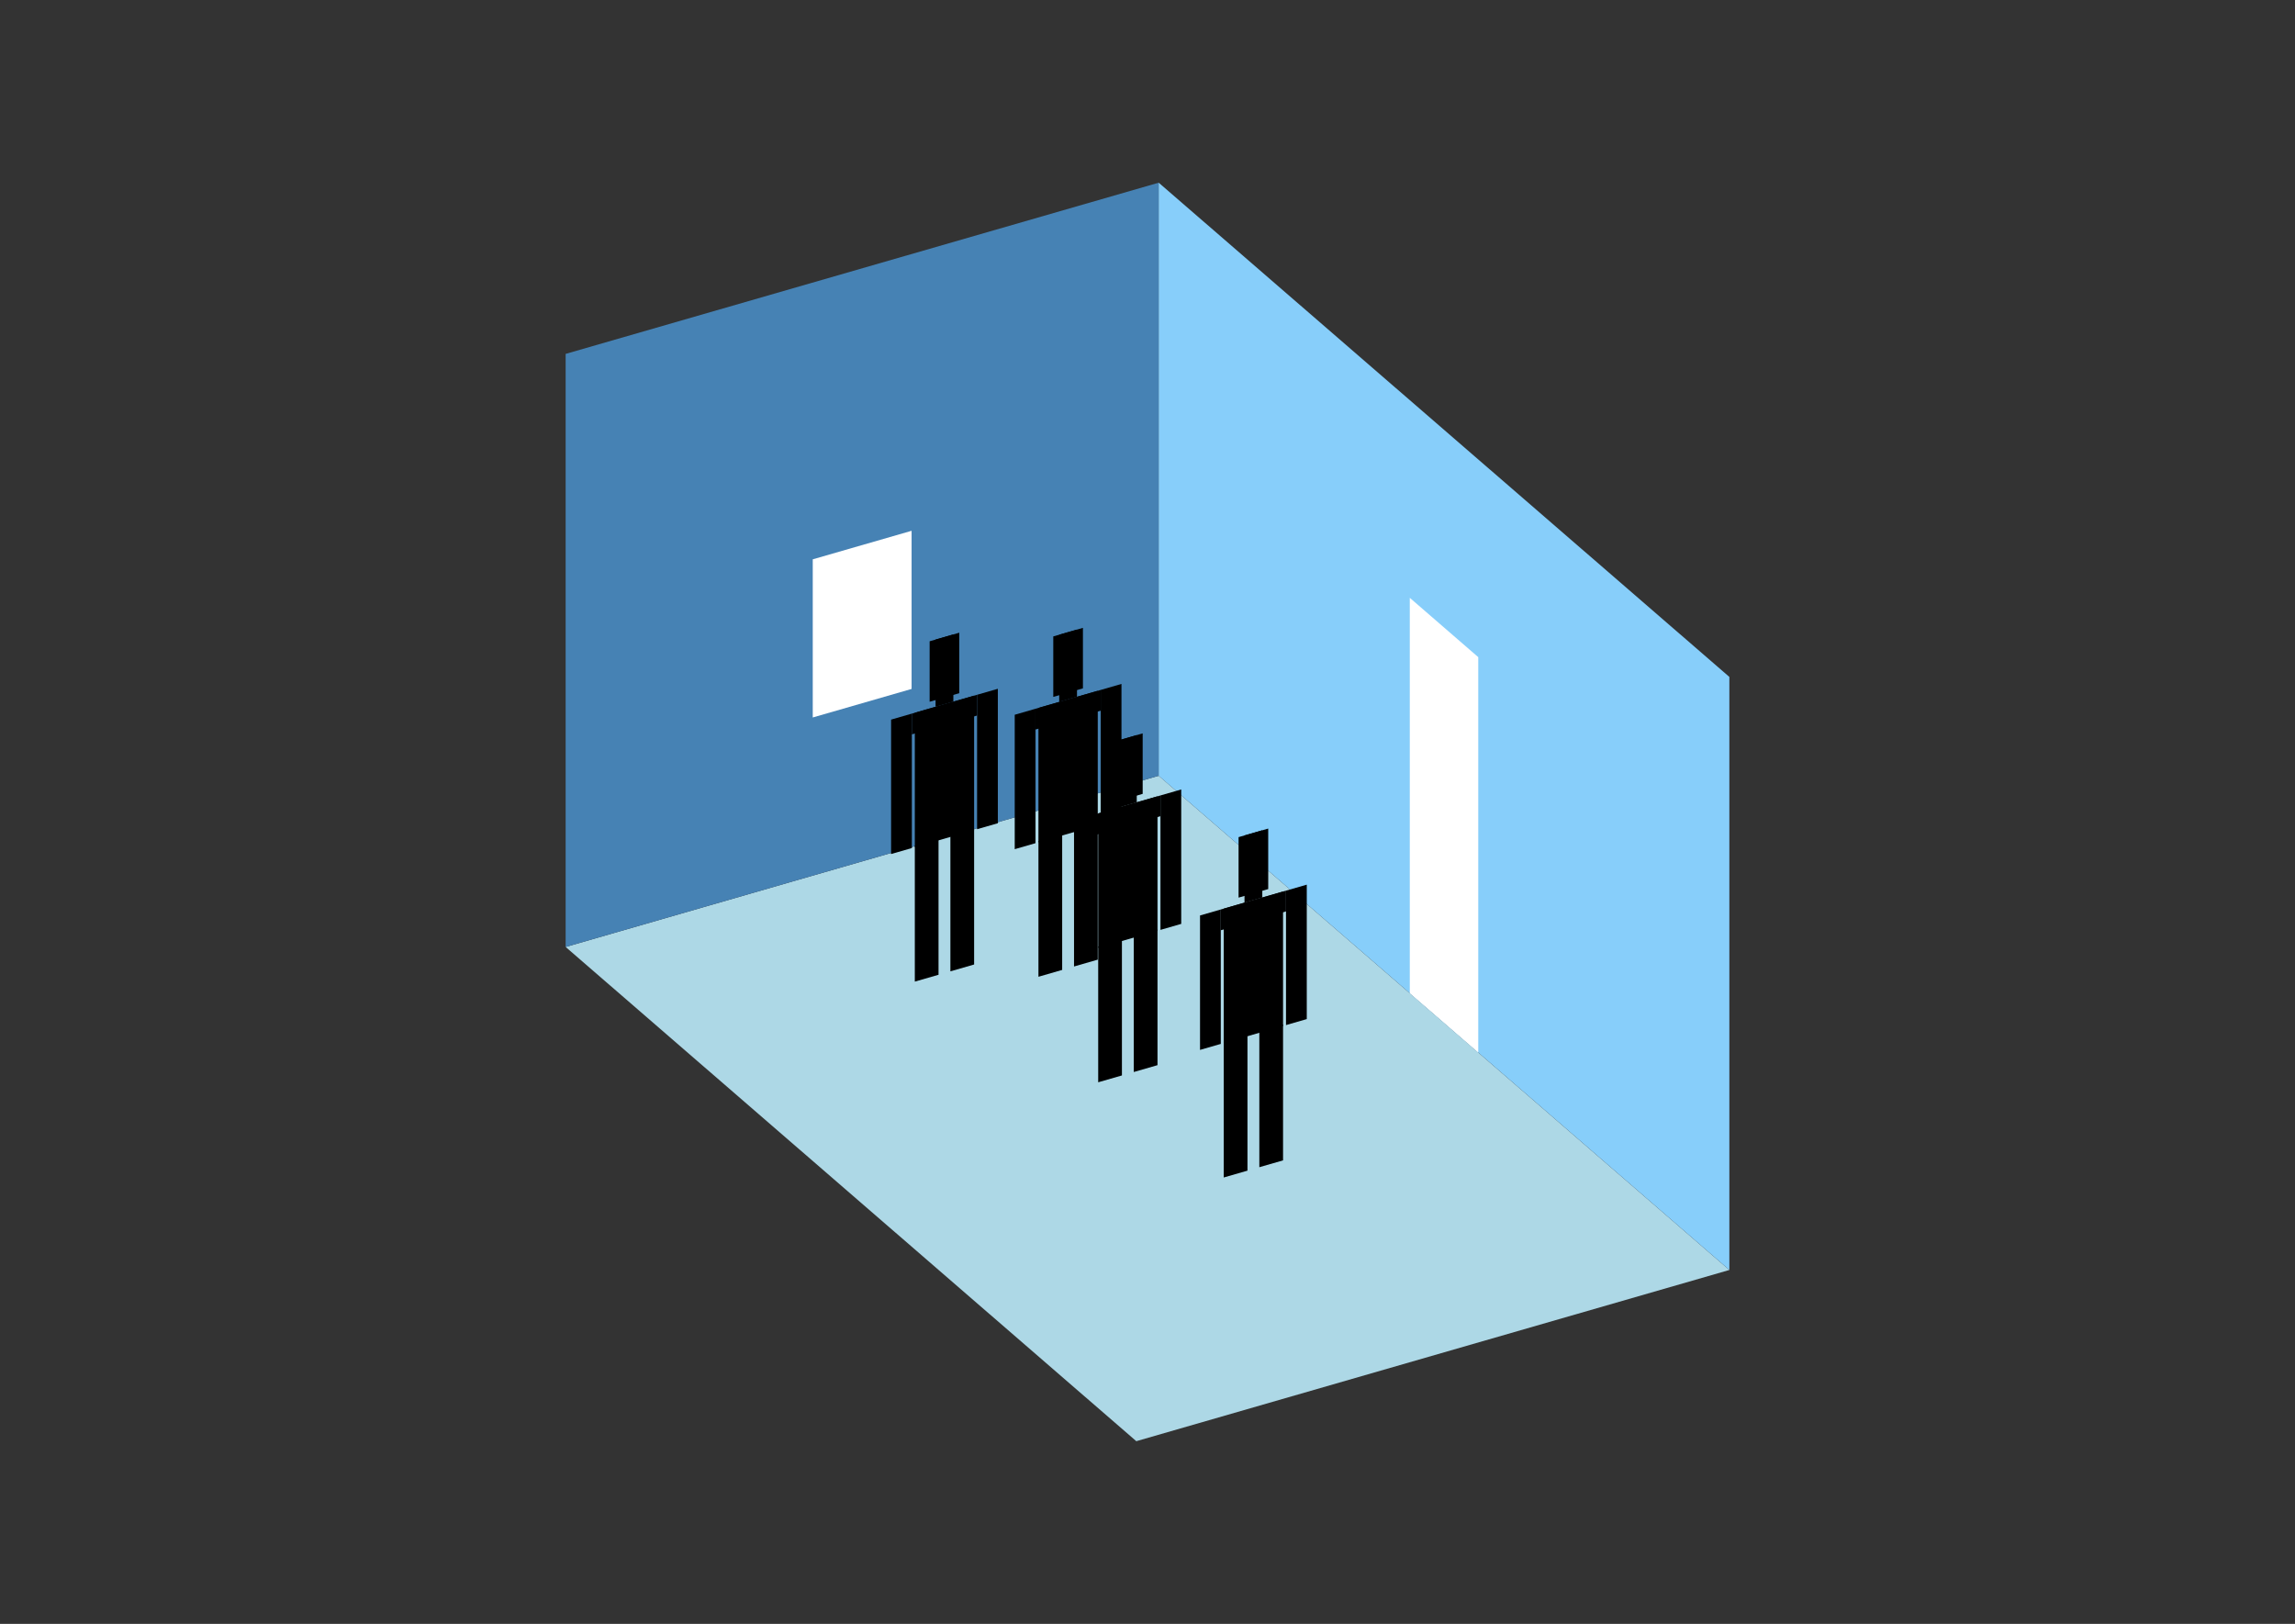 <?xml version="1.0" encoding="UTF-8"?>
<svg
  xmlns="http://www.w3.org/2000/svg"
  width="848"
  height="600"
  style="background-color:white"
>
  <rect width="100%" height="100%" fill="#333333" stroke="none"/>
  <polygon fill="lightblue" points="419.864,532.498 209.006,349.89 428.136,286.632 638.994,469.241" />
  <polygon fill="steelblue" points="209.006,349.89 209.006,130.759 428.136,67.502 428.136,286.632" />
  <polygon fill="lightskyblue" points="638.994,469.241 638.994,250.11 428.136,67.502 428.136,286.632" />
  <polygon fill="white" points="546.217,388.893 546.217,242.806 520.914,220.893 520.914,366.98" />
  <polygon fill="white" points="300.31,265.098 300.31,206.663 336.832,196.12 336.832,254.555" />
  <polygon fill="hsl(360.0,50.0%,73.056%)" points="338.023,362.693 338.023,312.527 346.788,309.997 346.788,360.163" />
  <polygon fill="hsl(360.0,50.0%,73.056%)" points="359.936,356.368 359.936,306.201 351.17,308.732 351.17,358.898" />
  <polygon fill="hsl(360.0,50.0%,73.056%)" points="329.257,315.554 329.257,265.885 336.927,263.671 336.927,313.34" />
  <polygon fill="hsl(360.0,50.0%,73.056%)" points="361.031,306.382 361.031,256.712 368.701,254.498 368.701,304.168" />
  <polygon fill="hsl(360.0,50.0%,73.056%)" points="336.927,271.34 336.927,263.671 361.031,256.712 361.031,264.382" />
  <polygon fill="hsl(360.0,50.0%,73.056%)" points="338.023,313.024 338.023,263.354 359.936,257.029 359.936,306.698" />
  <polygon fill="hsl(360.0,50.0%,73.056%)" points="343.501,259.289 343.501,236.938 354.457,233.775 354.457,256.127" />
  <polygon fill="hsl(360.0,50.0%,73.056%)" points="345.692,261.14 345.692,236.306 352.266,234.408 352.266,259.243" />
  <polygon fill="hsl(360.0,50.0%,70.716%)" points="383.706,360.899 383.706,310.733 392.471,308.202 392.471,358.369" />
  <polygon fill="hsl(360.0,50.0%,70.716%)" points="405.619,354.573 405.619,304.407 396.854,306.937 396.854,357.103" />
  <polygon fill="hsl(360.0,50.0%,70.716%)" points="374.941,313.76 374.941,264.09 382.61,261.876 382.61,311.546" />
  <polygon fill="hsl(360.0,50.0%,70.716%)" points="406.715,304.587 406.715,254.918 414.384,252.704 414.384,302.373" />
  <polygon fill="hsl(360.0,50.0%,70.716%)" points="382.61,269.546 382.61,261.876 406.715,254.918 406.715,262.587" />
  <polygon fill="hsl(360.0,50.0%,70.716%)" points="383.706,311.229 383.706,261.56 405.619,255.234 405.619,304.904" />
  <polygon fill="hsl(360.0,50.0%,70.716%)" points="389.184,257.495 389.184,235.144 400.141,231.981 400.141,254.332" />
  <polygon fill="hsl(360.0,50.0%,70.716%)" points="391.376,259.346 391.376,234.511 397.95,232.613 397.95,257.448" />
  <polygon fill="hsl(360.0,50.0%,61.401%)" points="405.783,399.888 405.783,349.722 414.549,347.192 414.549,397.358" />
  <polygon fill="hsl(360.0,50.0%,61.401%)" points="427.696,393.562 427.696,343.396 418.931,345.926 418.931,396.093" />
  <polygon fill="hsl(360.0,50.0%,61.401%)" points="397.018,352.749 397.018,303.079 404.688,300.865 404.688,350.535" />
  <polygon fill="hsl(360.0,50.0%,61.401%)" points="428.792,343.576 428.792,293.907 436.462,291.693 436.462,341.362" />
  <polygon fill="hsl(360.0,50.0%,61.401%)" points="404.688,308.535 404.688,300.865 428.792,293.907 428.792,301.577" />
  <polygon fill="hsl(360.0,50.0%,61.401%)" points="405.783,350.219 405.783,300.549 427.696,294.223 427.696,343.893" />
  <polygon fill="hsl(360.0,50.0%,61.401%)" points="411.262,296.484 411.262,274.133 422.218,270.97 422.218,293.321" />
  <polygon fill="hsl(360.0,50.0%,61.401%)" points="413.453,298.335 413.453,273.5 420.027,271.602 420.027,296.437" />
  <polygon fill="hsl(360.0,50.0%,51.427%)" points="452.173,435.063 452.173,384.897 460.938,382.367 460.938,432.533" />
  <polygon fill="hsl(360.0,50.0%,51.427%)" points="474.086,428.738 474.086,378.571 465.321,381.102 465.321,431.268" />
  <polygon fill="hsl(360.0,50.0%,51.427%)" points="443.408,387.924 443.408,338.255 451.077,336.041 451.077,385.71" />
  <polygon fill="hsl(360.0,50.0%,51.427%)" points="475.182,378.752 475.182,329.082 482.851,326.868 482.851,376.538" />
  <polygon fill="hsl(360.0,50.0%,51.427%)" points="451.077,343.71 451.077,336.041 475.182,329.082 475.182,336.752" />
  <polygon fill="hsl(360.0,50.0%,51.427%)" points="452.173,385.394 452.173,335.724 474.086,329.399 474.086,379.068" />
  <polygon fill="hsl(360.0,50.0%,51.427%)" points="457.651,331.659 457.651,309.308 468.608,306.145 468.608,328.497" />
  <polygon fill="hsl(360.0,50.0%,51.427%)" points="459.843,333.51 459.843,308.676 466.417,306.778 466.417,331.613" />
</svg>

